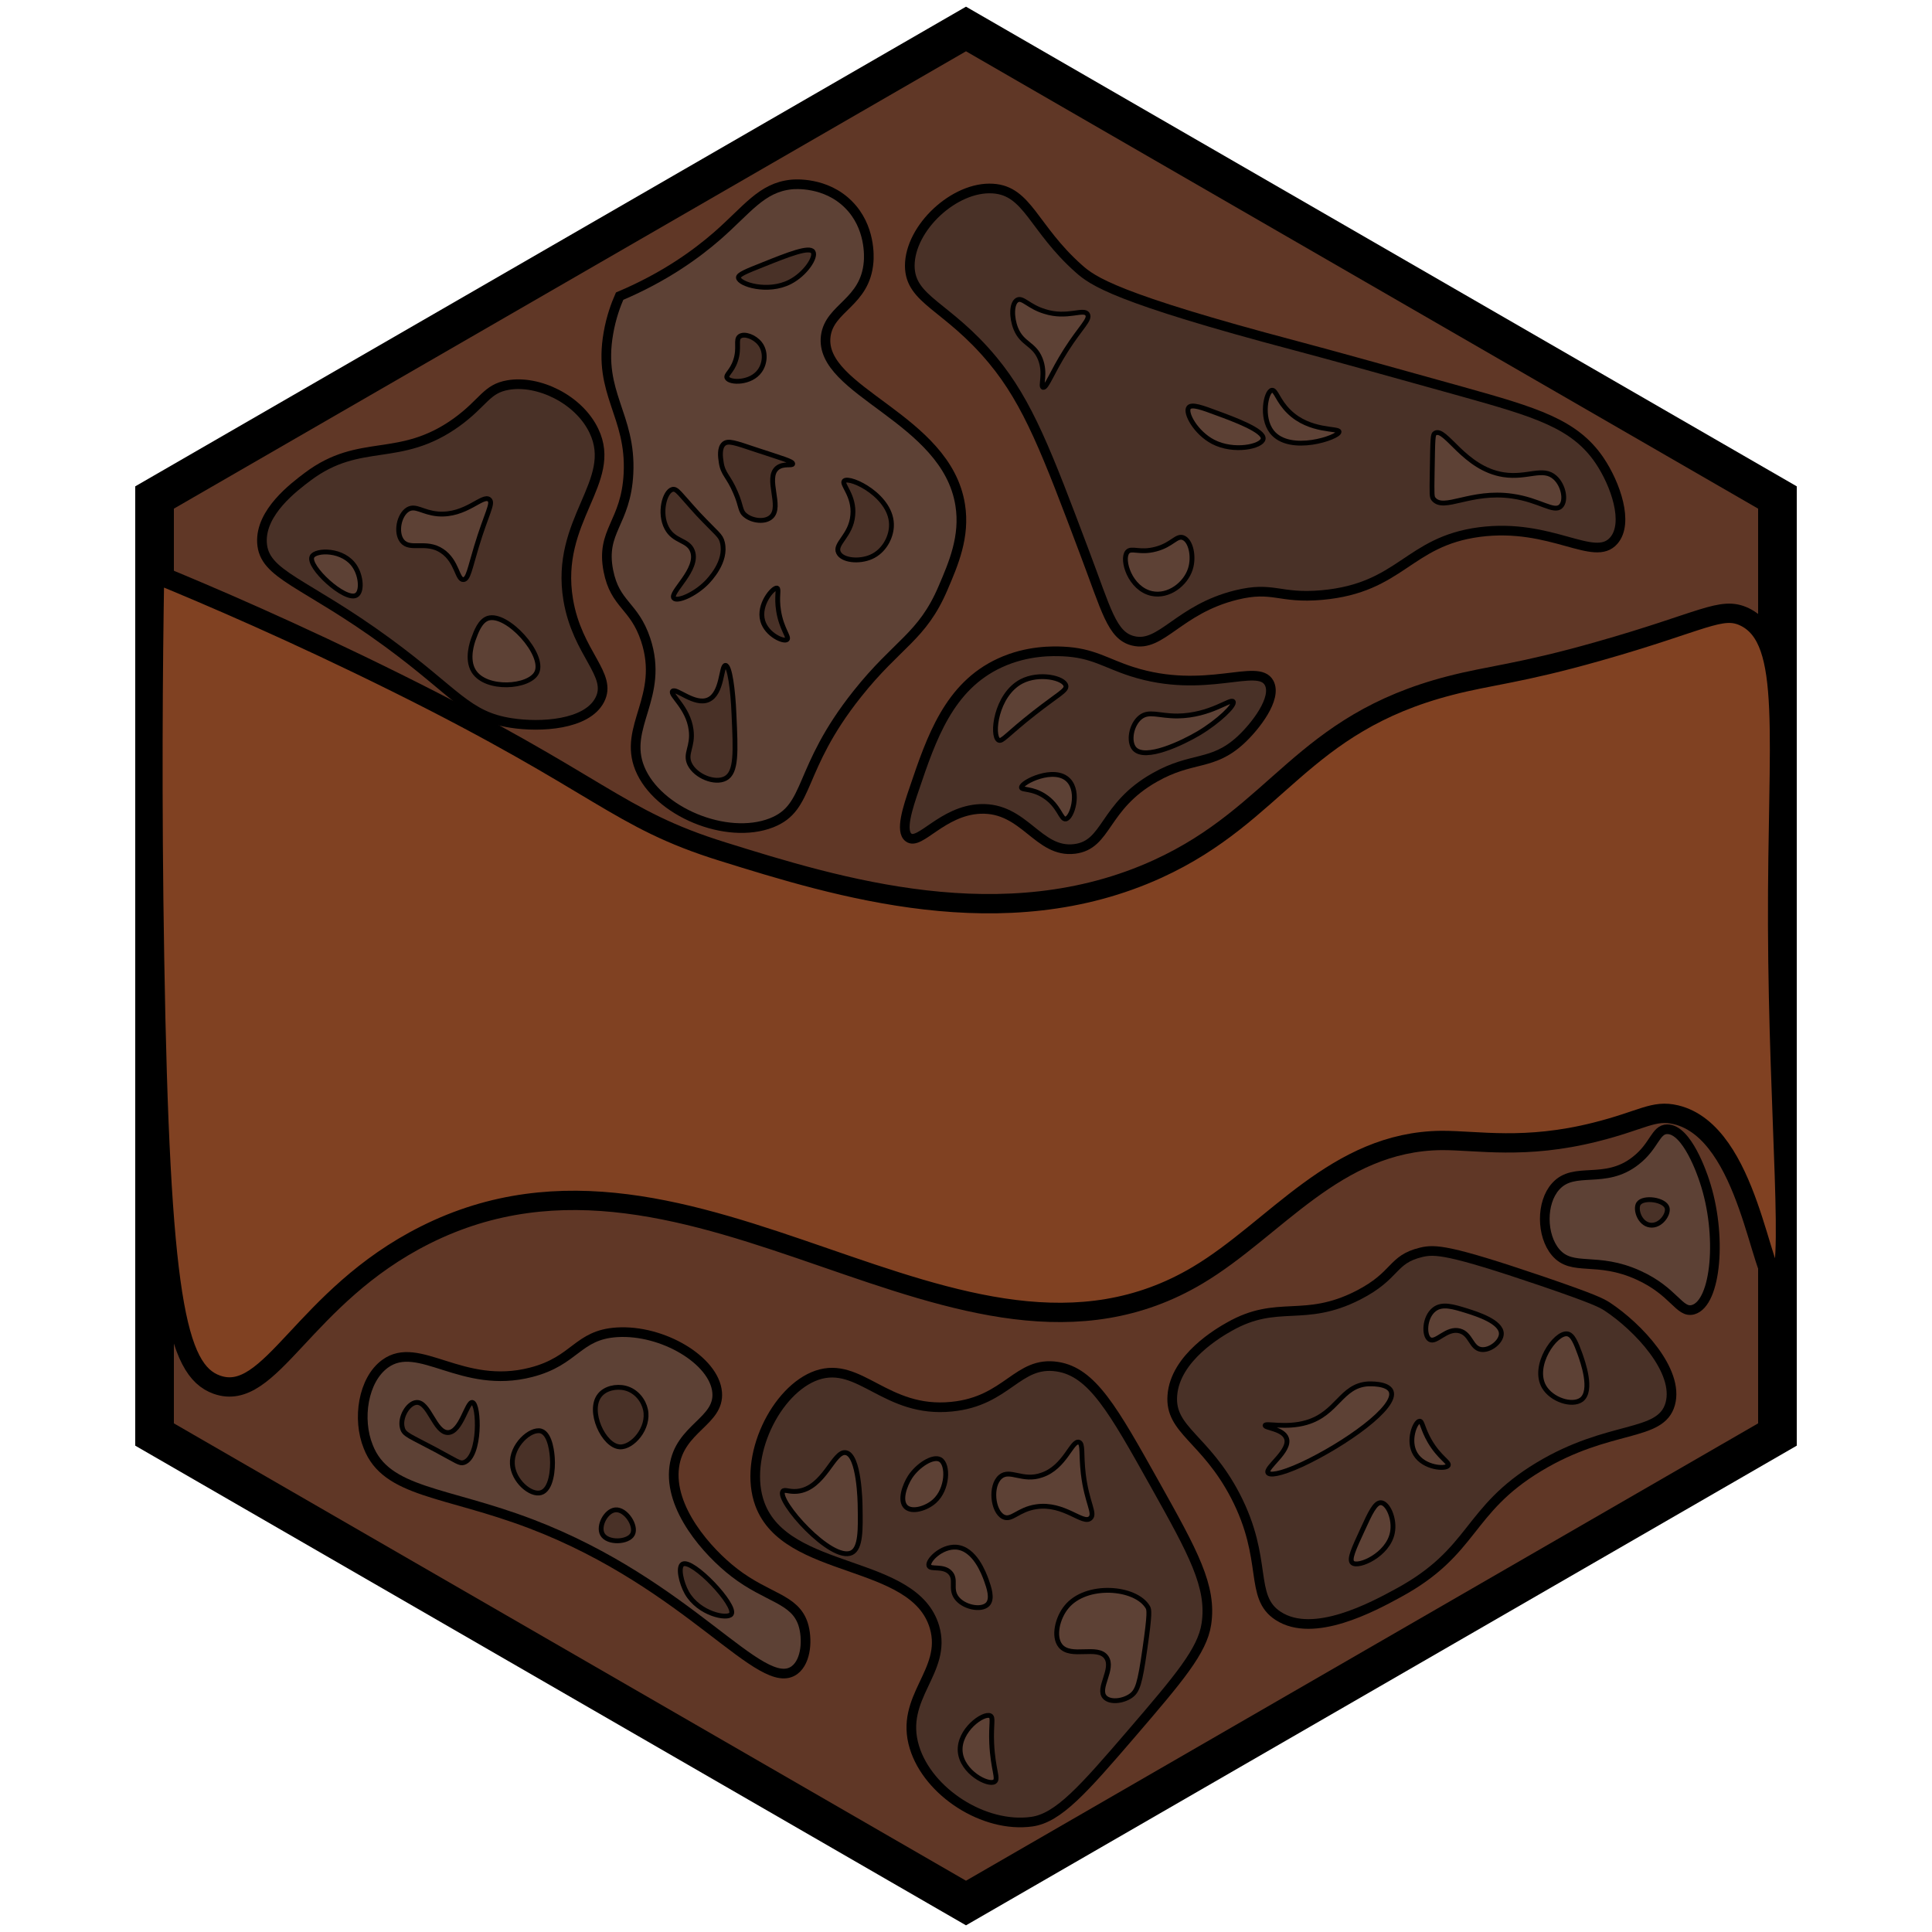 <?xml version="1.0" encoding="utf-8"?>
<!-- Generator: Adobe Illustrator 26.0.3, SVG Export Plug-In . SVG Version: 6.00 Build 0)  -->
<svg version="1.1" id="Ebene_2" xmlns="http://www.w3.org/2000/svg" xmlns:xlink="http://www.w3.org/1999/xlink" x="0px" y="0px"
	 viewBox="0 0 100 100" style="enable-background:new 0 0 100 100;" xml:space="preserve">
<style type="text/css">
	.st0{fill:#603726;stroke:#000000;stroke-width:2;stroke-miterlimit:10;}
	.st1{fill:#804122;stroke:#000000;stroke-miterlimit:10;}
	.st2{fill:#5D4135;stroke:#000000;stroke-width:0.5;stroke-miterlimit:10;}
	.st3{fill:#493127;stroke:#000000;stroke-width:0.5;stroke-miterlimit:10;}
	.st4{fill:#5D4135;stroke:#000000;stroke-width:0.25;stroke-miterlimit:10;}
	.st5{fill:#493127;stroke:#000000;stroke-width:0.25;stroke-miterlimit:10;}
</style>
<polygon class="st0" points="92,25.75 50,1.5 8,25.75 8,74.25 50,98.5 92,74.25 "/>
<path class="st1" d="M8,29.67c2.83,1.16,7.24,3.05,12.52,5.67c10.7,5.31,11.36,7.02,16.89,8.74c5.91,1.84,14.56,4.53,22.52,0.89
	c6.25-2.86,7.41-7.49,15.11-9.48c2.07-0.54,3.62-0.62,7.7-1.78c5.44-1.54,6.35-2.36,7.56-1.78c2.47,1.2,1.68,6.13,1.71,15.96
	c0.03,10.07,0.9,18.33,0,18.44c-0.87,0.11-1.45-7.71-5.26-8.63c-1.17-0.28-1.72,0.28-4.15,0.89c-3.68,0.93-6.13,0.43-8,0.44
	C69.13,59.09,66.01,63.61,62,66c-12.31,7.34-25.98-9.12-40-2.07c-6.34,3.18-7.98,8.74-10.78,7.74C9.13,70.92,8.29,67.2,8,49.56
	C7.86,41.34,7.92,34.5,8,29.67z"/>
<path class="st2" d="M32.07,15.33c2.36-1,3.98-2.19,5.04-3.11c1.57-1.37,2.3-2.51,3.85-2.67c0.16-0.02,1.78-0.15,2.96,1.04
	c1.15,1.15,1.06,2.71,1.04,2.96c-0.17,2.13-2.03,2.36-2.22,3.85c-0.36,2.87,6.25,4.22,6.96,8.74c0.26,1.63-0.35,3.04-0.89,4.3
	c-1.08,2.53-2.36,2.86-4.44,5.48c-3.13,3.93-2.4,5.87-4.44,6.67c-2.33,0.91-5.9-0.58-6.81-2.81c-0.89-2.17,1.28-3.7,0.3-6.67
	c-0.6-1.8-1.58-1.79-1.93-3.56c-0.41-2.09,0.91-2.45,1.04-5.04c0.15-3.04-1.59-4.13-1.04-7.26C31.63,16.43,31.88,15.76,32.07,15.33z
	"/>
<path class="st3" d="M51.39,9.76c-1.98-0.13-4.3,2.03-4.3,4c0.01,1.79,1.94,2.04,4.3,4.89c1.83,2.21,2.8,4.78,4.74,9.93
	c1.14,3.01,1.42,4.32,2.52,4.59c1.46,0.36,2.34-1.63,5.33-2.37c1.94-0.48,2.21,0.2,4.44,0c4.11-0.37,4.44-2.77,8.15-3.26
	c3.74-0.49,5.95,1.61,6.96,0.44c0.79-0.91,0.09-2.92-0.74-4.15c-1.29-1.9-3.29-2.49-7.11-3.56c-4.35-1.21-6.52-1.82-8.59-2.37
	c-9.37-2.48-10.53-3.35-11.26-4C53.48,11.81,53.2,9.87,51.39,9.76z"/>
<path class="st3" d="M26.3,19.93c-1.13,0.19-1.26,0.91-2.67,1.93c-2.97,2.13-4.97,0.76-7.7,2.81c-0.73,0.55-2.45,1.84-2.37,3.41
	c0.09,1.7,2.18,2.01,6.52,5.19c3.52,2.58,4.09,3.8,6.37,4.15c1.53,0.24,3.92,0.1,4.59-1.19c0.69-1.31-1.16-2.38-1.63-5.19
	c-0.69-4.13,2.6-6.1,1.33-8.74C29.96,20.66,27.86,19.66,26.3,19.93z"/>
<path class="st2" d="M19.93,70.59c1.75-1.28,3.97,1.37,7.56,0.44c2.3-0.59,2.39-1.94,4.44-2.07c2.36-0.15,5.05,1.45,5.19,3.11
	c0.13,1.51-1.95,1.84-2.22,3.85c-0.29,2.14,1.71,4.4,3.11,5.48c1.71,1.32,3.13,1.34,3.56,2.67c0.23,0.73,0.18,1.9-0.44,2.37
	c-1.71,1.28-5.43-4.43-13.63-7.56c-4.45-1.7-7.51-1.6-8.44-4C18.48,73.45,18.79,71.42,19.93,70.59z"/>
<path class="st3" d="M39.33,77.85c-0.89-2.42,0.83-5.94,2.96-6.67c2.22-0.75,3.55,1.97,6.96,1.63c2.9-0.28,3.41-2.39,5.48-2.07
	c1.8,0.28,2.88,2.21,5.04,6.07c1.98,3.54,2.97,5.31,2.67,7.26c-0.21,1.38-1.43,2.81-3.85,5.63c-2.52,2.93-3.81,4.4-5.19,4.59
	c-2.47,0.34-5.36-1.53-6.07-3.85c-0.8-2.61,1.71-3.91,1.04-6.22C47.33,80.66,40.69,81.54,39.33,77.85z"/>
<path class="st3" d="M63.63,68.67c2.51-1.43,3.85-0.19,6.67-1.63c2.01-1.03,1.71-1.85,3.26-2.22c0.71-0.17,1.42-0.15,6.22,1.48
	c2.78,0.95,3.11,1.14,3.41,1.33c1.59,1.05,3.74,3.32,3.26,5.04c-0.49,1.74-3.14,1.04-6.81,3.26c-3.73,2.25-3.3,4.37-7.26,6.52
	c-1.32,0.72-4.39,2.38-6.22,1.19c-1.54-1-0.49-2.89-2.22-6.22c-1.56-2.99-3.4-3.39-3.26-5.19C60.82,70.27,63.13,68.95,63.63,68.67z"
	/>
<path class="st2" d="M80.52,61.41c-0.76,0.84-0.74,2.54,0,3.41c0.87,1.02,2.12,0.19,4.3,1.19c1.84,0.84,2.1,1.97,2.81,1.78
	c1.21-0.33,1.52-3.9,0.59-6.67c-0.1-0.31-0.9-2.69-1.93-2.67c-0.61,0.01-0.65,0.87-1.63,1.63C83.06,61.34,81.48,60.33,80.52,61.41z"
	/>
<path class="st3" d="M47.32,40.83c0.89-2.63,1.8-5.31,4.44-6.52c1.43-0.66,2.78-0.61,3.26-0.59c1.55,0.07,2.19,0.6,3.56,1.04
	c3.83,1.23,6.53-0.49,7.11,0.59c0.42,0.79-0.7,2.24-1.48,2.96c-1.47,1.35-2.51,0.83-4.44,1.93c-2.68,1.51-2.44,3.49-4.15,3.7
	c-1.9,0.23-2.59-2.17-4.89-2.07c-1.96,0.09-3.13,1.91-3.7,1.48C46.58,43.03,46.99,41.79,47.32,40.83z"/>
<path class="st4" d="M21.11,26.37c-0.46,0.28-0.64,1.19-0.3,1.63c0.41,0.52,1.24-0.04,2.07,0.52c0.79,0.53,0.78,1.51,1.11,1.48
	c0.25-0.02,0.33-0.58,0.67-1.7c0.52-1.73,0.89-2.25,0.67-2.44c-0.34-0.3-1.21,0.86-2.67,0.74C21.87,26.53,21.51,26.13,21.11,26.37z"
	/>
<path class="st4" d="M16.15,28.81c0.18-0.36,1.63-0.41,2.22,0.52c0.33,0.51,0.38,1.31,0.07,1.48
	C17.87,31.14,15.89,29.32,16.15,28.81z"/>
<path class="st4" d="M25.26,32c-0.41,0.13-0.62,0.71-0.74,1.04c-0.07,0.18-0.39,1.08,0,1.7c0.63,1.01,2.88,0.85,3.26,0.07
	C28.23,33.89,26.24,31.69,25.26,32z"/>
<path class="st5" d="M34.81,25.33c-0.41,0.1-0.71,1.23-0.3,2c0.38,0.72,1.11,0.6,1.33,1.19c0.36,0.95-1.21,2.16-0.96,2.44
	c0.17,0.2,1.08-0.18,1.7-0.81c0.14-0.15,1.05-1.08,0.81-2.07c-0.09-0.38-0.27-0.43-1.26-1.48C35.18,25.56,35.04,25.28,34.81,25.33z"
	/>
<path class="st5" d="M37.33,23.93c0.09,0.62,0.38,0.71,0.74,1.56c0.32,0.73,0.22,0.96,0.52,1.19c0.35,0.28,1.01,0.37,1.33,0.07
	c0.58-0.53-0.32-1.99,0.3-2.52c0.32-0.27,0.79-0.1,0.81-0.22c0.02-0.13-0.54-0.28-1.93-0.74c-1.07-0.36-1.41-0.48-1.63-0.3
	C37.22,23.18,37.29,23.67,37.33,23.93z"/>
<path class="st5" d="M37.63,19.56c0.14,0.27,1.24,0.29,1.7-0.37c0.27-0.38,0.33-0.99,0-1.41c-0.27-0.34-0.79-0.54-1.04-0.37
	c-0.24,0.17,0.01,0.58-0.22,1.26C37.88,19.24,37.55,19.39,37.63,19.56z"/>
<path class="st5" d="M38.22,14.37c0.03,0.34,1.52,0.81,2.67,0.22c0.8-0.41,1.37-1.29,1.19-1.56c-0.19-0.28-1.25,0.13-2.59,0.67
	C38.63,14.04,38.21,14.21,38.22,14.37z"/>
<path class="st5" d="M43.7,24.89c-0.18,0.16,0.54,0.76,0.44,1.78c-0.09,1.06-0.96,1.47-0.74,1.93c0.19,0.41,1.07,0.5,1.7,0.22
	c0.65-0.29,1.01-0.98,1.04-1.56C46.23,25.7,43.99,24.63,43.7,24.89z"/>
<path class="st5" d="M40.22,30.44c-0.19-0.06-0.99,0.85-0.74,1.7c0.21,0.72,1.1,1.11,1.26,0.96c0.13-0.12-0.29-0.54-0.44-1.48
	C40.18,30.88,40.34,30.48,40.22,30.44z"/>
<path class="st5" d="M34.81,35.78c0.17-0.2,1.14,0.75,1.85,0.44c0.74-0.32,0.66-1.78,0.89-1.78c0.22,0,0.39,1.27,0.44,2.52
	c0.09,1.97,0.14,3.02-0.44,3.33c-0.55,0.29-1.54-0.11-1.85-0.74c-0.27-0.56,0.19-0.89,0.07-1.78
	C35.62,36.62,34.66,35.96,34.81,35.78z"/>
<path class="st4" d="M52.65,15.53c-0.3,0.17-0.3,0.91-0.07,1.48c0.33,0.81,0.94,0.77,1.26,1.56c0.31,0.76-0.01,1.43,0.15,1.48
	c0.18,0.05,0.45-0.77,1.19-1.93c0.75-1.18,1.27-1.59,1.11-1.85c-0.19-0.33-1.04,0.23-2.22-0.15C53.24,15.87,52.93,15.37,52.65,15.53
	z"/>
<path class="st4" d="M61.53,21.09c-0.21,0.27,0.36,1.31,1.26,1.78c1.08,0.56,2.52,0.24,2.59-0.15c0.08-0.43-1.55-1.03-2.37-1.33
	C62.24,21.1,61.69,20.9,61.53,21.09z"/>
<path class="st4" d="M65.83,20.2c-0.3,0.06-0.58,1.4,0,2.15c0.92,1.17,3.48,0.28,3.48,0c0-0.21-1.51,0.02-2.59-1.04
	C66.14,20.75,66.04,20.16,65.83,20.2z"/>
<path class="st4" d="M59.83,28.42c0.84-0.22,1.06-0.72,1.41-0.59c0.4,0.15,0.58,0.99,0.37,1.63c-0.25,0.77-1.12,1.45-2,1.26
	c-1.12-0.25-1.58-1.75-1.26-2.15C58.56,28.32,58.98,28.65,59.83,28.42z"/>
<path class="st4" d="M74.28,22.42c-0.12,0.07-0.12,0.21-0.15,2c-0.02,1.21-0.02,1.3,0.07,1.41c0.53,0.65,1.91-0.46,4.07-0.15
	c1.43,0.2,2.17,0.88,2.52,0.52c0.29-0.29,0.14-1.08-0.3-1.48c-0.63-0.57-1.42,0.04-2.67-0.15C75.77,24.25,74.82,22.1,74.28,22.42z"
	/>
<path class="st4" d="M52.87,35.27c0.92-0.48,2.21-0.18,2.3,0.22c0.06,0.25-0.38,0.43-1.63,1.41c-1.42,1.11-1.67,1.51-1.85,1.41
	C51.31,38.1,51.54,35.97,52.87,35.27z"/>
<path class="st4" d="M52.87,40.76c-0.02-0.27,1.72-1.13,2.44-0.37c0.59,0.62,0.18,1.95-0.15,2c-0.25,0.04-0.33-0.69-1.11-1.19
	C53.42,40.79,52.88,40.9,52.87,40.76z"/>
<path class="st4" d="M59.02,37.13c-0.47,0.38-0.63,1.26-0.3,1.63c0.56,0.61,2.47-0.3,3.33-0.81c1.02-0.61,1.89-1.45,1.78-1.63
	c-0.12-0.2-1.16,0.72-2.89,0.74C59.96,37.06,59.47,36.77,59.02,37.13z"/>
<path class="st5" d="M21.56,72.59c0.65-0.04,0.94,1.57,1.63,1.56c0.68-0.02,0.98-1.61,1.26-1.56c0.36,0.08,0.44,2.81-0.44,3.11
	c-0.22,0.07-0.34-0.06-1.48-0.67c-1.33-0.71-1.61-0.77-1.7-1.11C20.67,73.38,21.12,72.62,21.56,72.59z"/>
<path class="st5" d="M26.52,75.78c0.05,0.87,0.95,1.64,1.48,1.48c0.54-0.16,0.63-1.23,0.59-1.78c-0.01-0.16-0.08-1.26-0.59-1.41
	C27.46,73.92,26.46,74.81,26.52,75.78z"/>
<path class="st5" d="M31.04,72.22c-0.64,0.8,0.2,2.62,1.04,2.67c0.65,0.04,1.54-0.97,1.33-1.93c-0.1-0.46-0.46-0.96-1.04-1.11
	C31.89,71.73,31.32,71.86,31.04,72.22z"/>
<path class="st5" d="M31.85,78.15c-0.49,0.05-0.9,0.84-0.67,1.26c0.26,0.48,1.34,0.43,1.56,0C32.96,78.99,32.4,78.1,31.85,78.15z"/>
<path class="st5" d="M35.33,80.96c0.51-0.3,2.82,2.15,2.52,2.59c-0.2,0.28-1.67-0.01-2.3-1.11C35.26,81.92,35.08,81.11,35.33,80.96z
	"/>
<path class="st4" d="M40.52,77.19c0.09-0.12,0.31,0.04,0.74,0c1.41-0.14,1.88-2.12,2.52-2c0.69,0.12,0.74,2.54,0.74,2.81
	c0.02,1.14,0.04,2.13-0.44,2.37C43.03,80.87,40.18,77.66,40.52,77.19z"/>
<path class="st4" d="M47.11,76.44c-0.28,0.43-0.57,1.23-0.22,1.56c0.32,0.3,1.06,0.08,1.48-0.3c0.69-0.62,0.73-1.89,0.3-2.15
	C48.29,75.33,47.5,75.85,47.11,76.44z"/>
<path class="st4" d="M51.78,76.44c-0.54,0.46-0.4,1.79,0.15,2.07c0.43,0.22,0.76-0.38,1.7-0.52c1.46-0.22,2.43,0.95,2.81,0.59
	c0.27-0.25-0.19-0.79-0.37-2.3c-0.12-1.04,0-1.55-0.22-1.63c-0.37-0.13-0.72,1.3-1.93,1.7C52.93,76.7,52.27,76.02,51.78,76.44z"/>
<path class="st4" d="M49.19,81.41c-0.36-0.4-1.03-0.14-1.11-0.37c-0.09-0.26,0.64-1.01,1.41-0.96c0.97,0.07,1.44,1.38,1.56,1.7
	c0.13,0.37,0.35,0.97,0.07,1.26c-0.33,0.34-1.28,0.15-1.63-0.37C49.18,82.21,49.51,81.77,49.19,81.41z"/>
<path class="st4" d="M55.19,83.19c-0.45,0.55-0.69,1.52-0.3,2c0.54,0.66,1.92-0.05,2.37,0.59c0.42,0.6-0.5,1.62-0.07,2.07
	c0.27,0.28,0.92,0.21,1.33-0.07c0.36-0.25,0.48-0.62,0.74-2.44c0.27-1.87,0.22-2.02,0.15-2.15C58.79,82.13,56.2,81.92,55.19,83.19z"
	/>
<path class="st4" d="M51.26,88.81c-0.35-0.18-1.65,0.75-1.56,1.85c0.09,1.07,1.45,1.78,1.78,1.56c0.22-0.15-0.09-0.63-0.15-2
	C51.29,89.24,51.43,88.9,51.26,88.81z"/>
<path class="st4" d="M65.48,73.78c-0.02,0.13,0.94,0.17,1.11,0.67c0.22,0.65-1.12,1.52-0.96,1.78c0.08,0.13,0.56,0.12,1.78-0.44
	C69.6,74.76,72.36,72.82,72,72c-0.19-0.42-1.13-0.37-1.19-0.37c-1.4,0.09-1.58,1.53-3.19,2C66.56,73.94,65.5,73.64,65.48,73.78z"/>
<path class="st4" d="M74,69.33c0.34,0.21,0.88-0.63,1.56-0.44c0.58,0.16,0.58,0.89,1.11,0.96c0.46,0.06,1.03-0.4,1.04-0.81
	c0.01-0.63-1.28-1.03-1.78-1.19c-0.71-0.22-1.29-0.4-1.7-0.07C73.72,68.18,73.69,69.14,74,69.33z"/>
<path class="st4" d="M81.11,69.04c-0.61-0.07-1.82,1.65-1.19,2.74c0.4,0.68,1.45,1.01,1.93,0.67c0.62-0.46,0.06-2-0.07-2.37
	C81.58,69.54,81.41,69.07,81.11,69.04z"/>
<path class="st4" d="M71.48,77.78c-0.3-0.02-0.56,0.53-0.96,1.41c-0.44,0.95-0.71,1.53-0.52,1.7c0.3,0.27,1.85-0.41,2.07-1.56
	C72.21,78.63,71.84,77.8,71.48,77.78z"/>
<path class="st4" d="M73.48,73.56c-0.23,0.01-0.64,1.01-0.22,1.7c0.44,0.73,1.59,0.8,1.7,0.59c0.08-0.16-0.46-0.4-0.96-1.26
	C73.63,73.95,73.62,73.55,73.48,73.56z"/>
<path class="st5" d="M84.81,62.3c-0.18,0.28,0.05,1.03,0.59,1.11c0.54,0.08,0.98-0.56,0.89-0.89C86.17,62.09,85.06,61.93,84.81,62.3
	z"/>
</svg>
